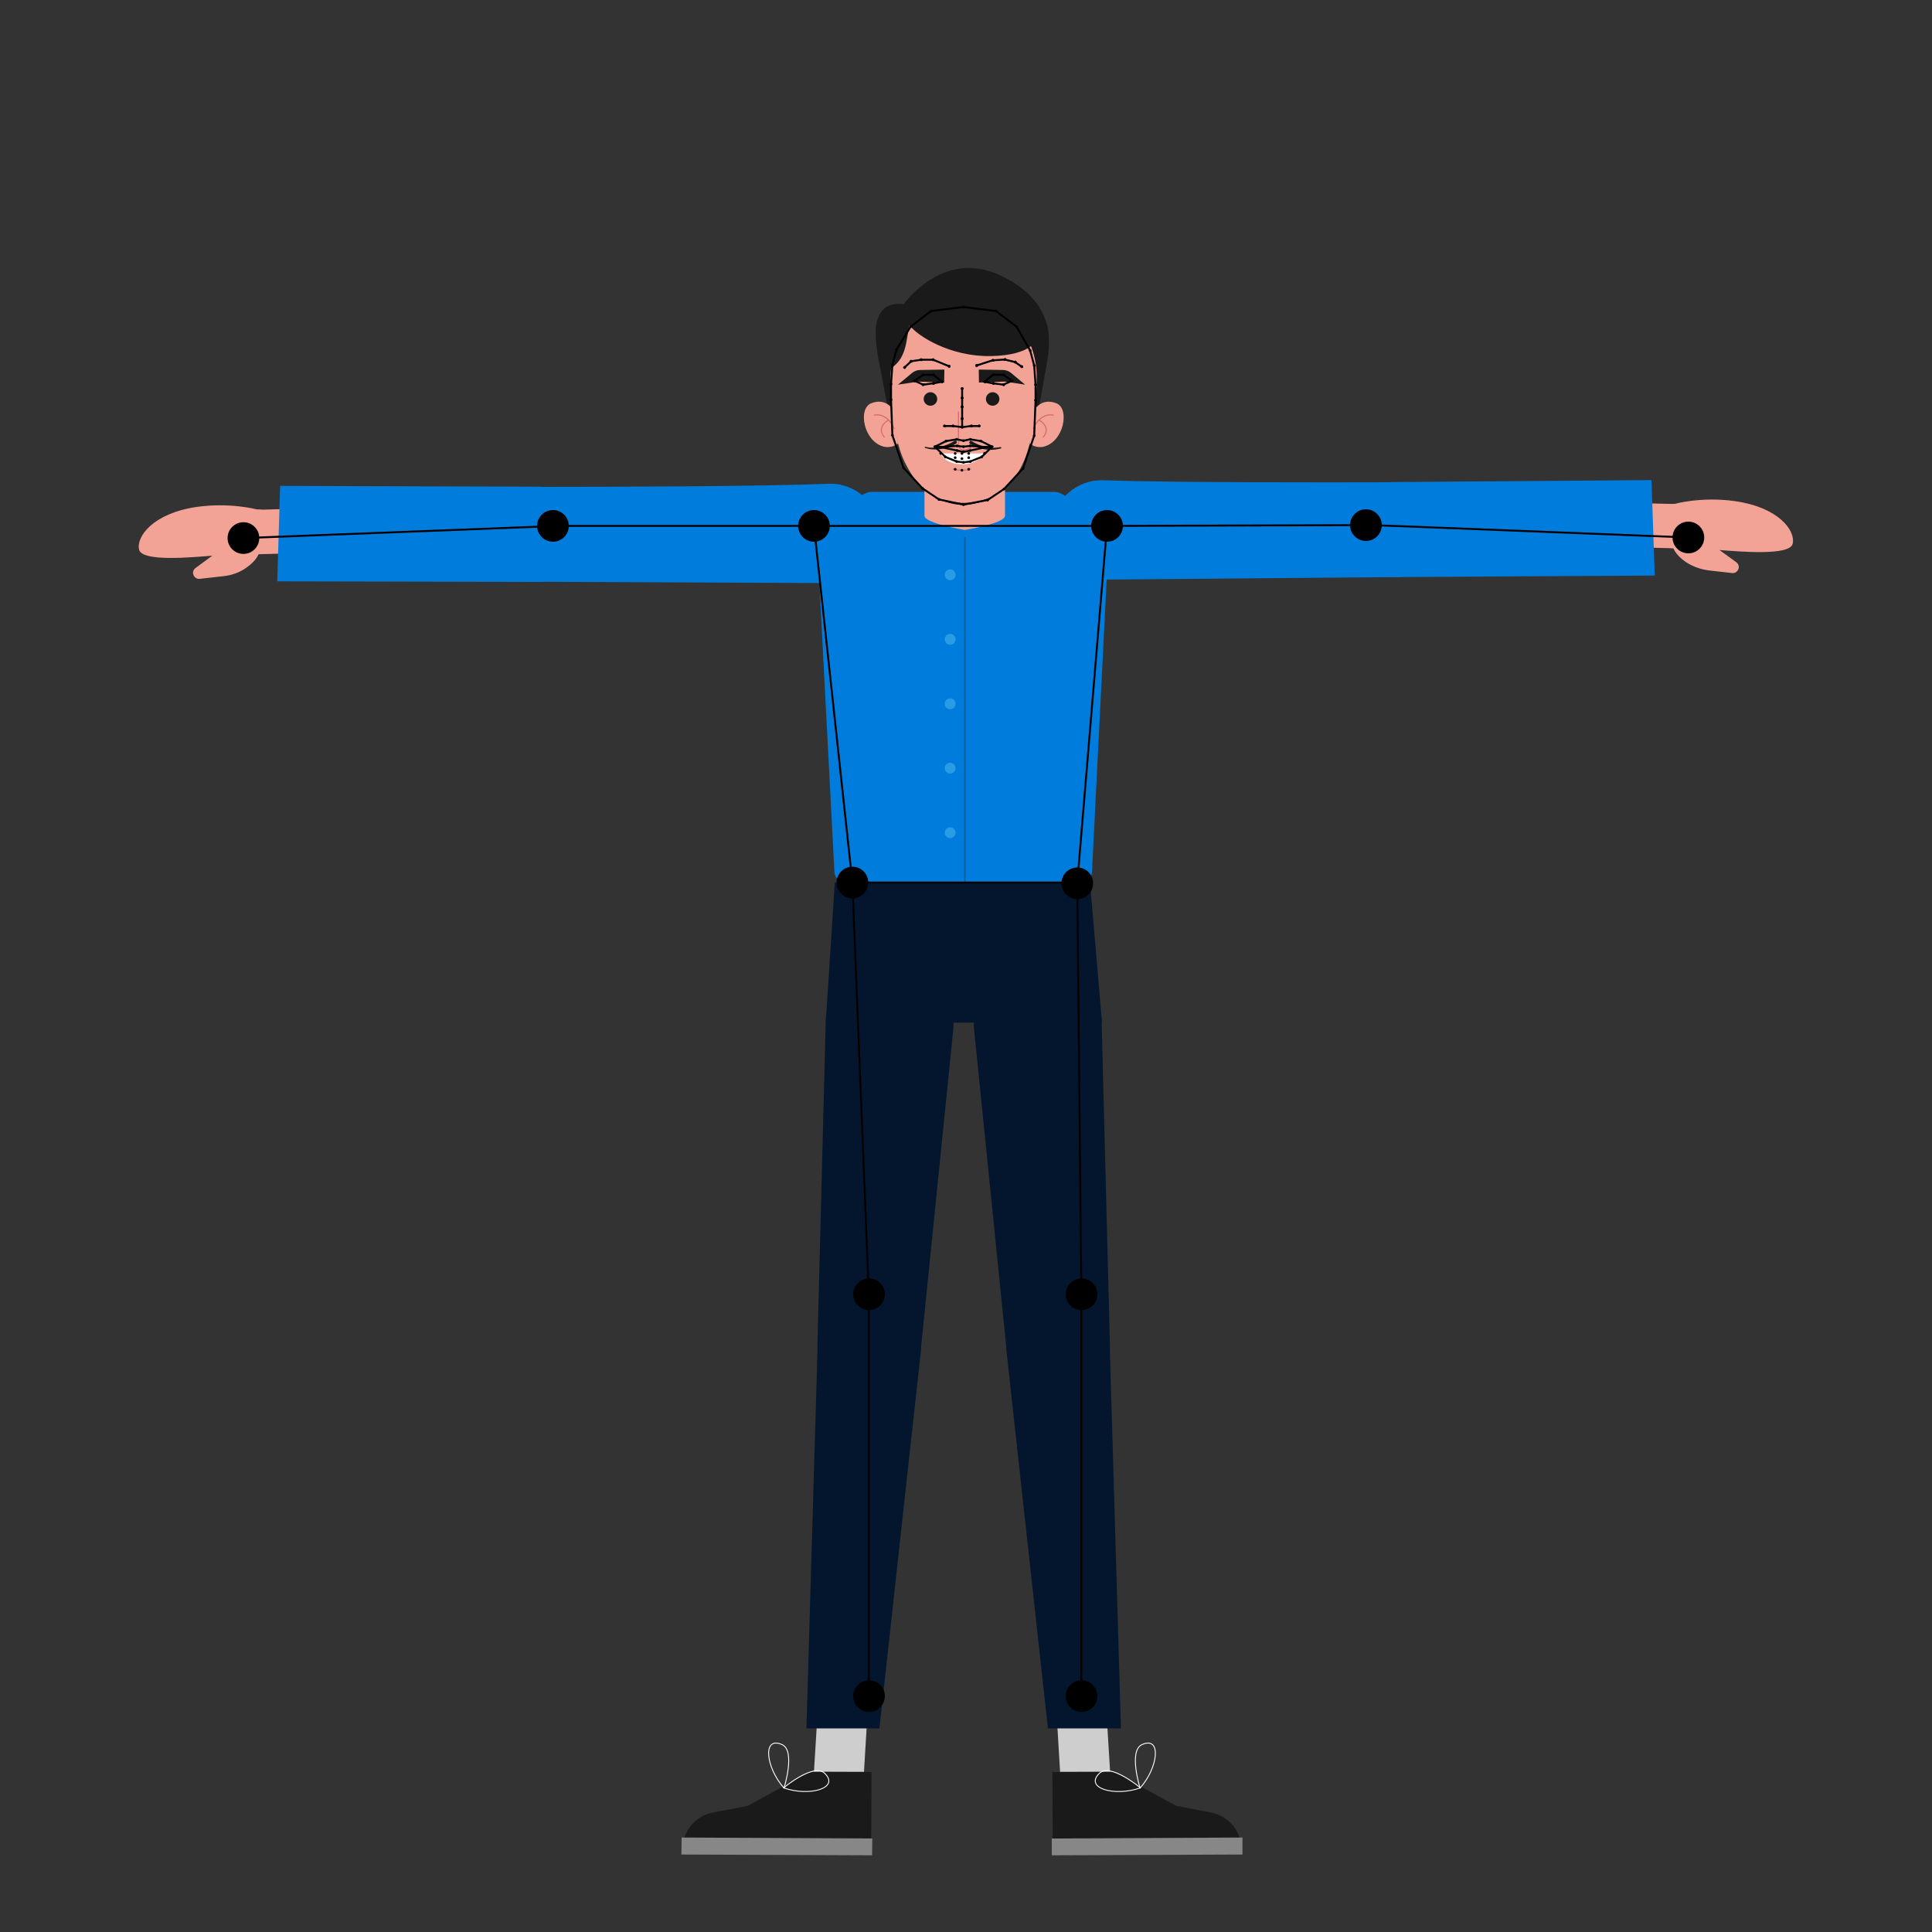 <?xml version="1.0" encoding="utf-8"?>
<!-- Generator: Adobe Illustrator 22.0.1, SVG Export Plug-In . SVG Version: 6.00 Build 0)  -->
<svg version="1.1" id="Layer_1" xmlns="http://www.w3.org/2000/svg" xmlns:xlink="http://www.w3.org/1999/xlink" x="0px" y="0px"
	 viewBox="0 0 1000 1000" style="enable-background:new 0 0 1000 1000;" xml:space="preserve">
<rect x="0" y="0" width="1000" height="1000" fill="#333333" stroke="none"/>
<style type="text/css">
	.st0{fill:#04162E;}
	.st1{fill:#CECECE;}
	.st2{fill:#1A1A1A;}
	.st3{fill:#878787;}
	.st4{fill:none;stroke:#FFFFFF;stroke-width:0.461;stroke-linecap:round;stroke-linejoin:round;stroke-miterlimit:10;}
	.st5{fill:#007DDC;}
	.st6{fill:none;stroke:#005F99;stroke-width:0.719;stroke-miterlimit:10;}
	.st7{fill:#289DE5;}
	.st8{fill:#F3A396;}
	.st9{fill:none;stroke:#D26665;stroke-width:0.497;stroke-linecap:round;stroke-linejoin:round;stroke-miterlimit:10;}
	.st10{fill:none;stroke:#D26665;stroke-width:0.48;stroke-linecap:round;stroke-linejoin:round;stroke-miterlimit:10;}
	.st11{fill:#FFFFFF;}
	.st12{fill:none;stroke:#000000;stroke-miterlimit:10;}
</style>
<g id="illustration">
	<polygon class="st0" points="570.4,529.3 427.4,529.3 432.1,456.8 564.2,456.8 	"/>
	<path class="st0" d="M427.4,528.5L423.1,696c-0.5,15.1,11.6,27.7,26.8,27.7l0,0c13.7,0,25.2-10.4,26.6-24L493.4,533
		c2-19.5-13.3-36.5-32.9-36.5l0,0C442.6,496.5,428,510.6,427.4,528.5z"/>
	<polygon class="st1" points="421.3,917.1 424.7,861.9 450.5,862 447.2,917.1 	"/>
	<path class="st2" d="M419.3,917.1L387,934.7l-18.2,3.5c-8.3,1.6-14.6,8.6-15.4,17l-0.4,4l97.9,0.4l0.2-42.4L419.3,917.1z"/>
	<polyline class="st3" points="451.4,960.3 352.7,959.9 352.8,951.1 451.5,951.6 451.4,960.3 	"/>
	<path class="st4" d="M405.6,925.4c0,0,15.5-13,21.2-7.6C434.9,925.5,419,930.1,405.6,925.4z"/>
	<path class="st4" d="M405.8,925.5c0,0,6.1-19.3-1-22.5C394.5,898.4,396.3,914.8,405.8,925.5z"/>
	<path class="st0" d="M476.5,700.6l-21.3,194h-37.8l5.8-197.8c0.4-15,13.1-26.6,28-25.9l0,0C466.7,671.6,478.2,685.2,476.5,700.6z"
		/>
	<polygon class="st1" points="574.6,917.1 571.2,861.9 545.4,862 548.7,917.1 	"/>
	<path class="st2" d="M576.5,917.1l32.3,17.6l18.2,3.5c8.3,1.6,14.6,8.6,15.4,17l0.4,4l-97.9,0.4l-0.2-42.4L576.5,917.1z"/>
	<polyline class="st3" points="544.4,960.3 643.1,959.9 643.1,951.1 544.4,951.6 544.4,960.3 	"/>
	<path class="st4" d="M590.3,925.4c0,0-15.5-13-21.2-7.6C561,925.5,576.8,930.1,590.3,925.4z"/>
	<path class="st4" d="M590.1,925.5c0,0-6.1-19.3,1-22.5C601.3,898.4,599.6,914.8,590.1,925.5z"/>
	<path class="st0" d="M570.2,528.5l4.3,167.5c0.5,15.1-11.6,27.7-26.8,27.7l0,0c-13.7,0-25.2-10.4-26.6-24L504.2,533
		c-2-19.5,13.3-36.5,32.9-36.5l0,0C555,496.5,569.6,510.6,570.2,528.5z"/>
	<path class="st0" d="M521.1,700.6l21.3,194h37.8l-5.8-197.8c-0.4-15-13.1-26.6-28-25.9l0,0C531,671.6,519.4,685.2,521.1,700.6z"/>
	<path class="st5" d="M451.1,254.6c-1,0-2,0.2-2.9,0.6c-15.6,7.3-25.3,23.4-24.4,40.7l8.1,155.5c0.2,3,2.6,5.4,5.7,5.4h60.6h61.3
		c3,0,5.5-2.4,5.7-5.4L573,296c0.9-17.3-8.8-33.4-24.4-40.8c-0.9-0.4-1.9-0.6-2.9-0.6L451.1,254.6z"/>
	<line class="st6" x1="499.4" y1="277.9" x2="499.4" y2="457.2"/>
	<path class="st7" d="M494.6,297.5c0,1.6-1.3,2.8-2.8,2.8c-1.6,0-2.8-1.3-2.8-2.8c0-1.6,1.3-2.8,2.8-2.8
		C493.3,294.7,494.6,296,494.6,297.5z"/>
	<path class="st7" d="M494.6,330.9c0,1.6-1.3,2.8-2.8,2.8c-1.6,0-2.8-1.3-2.8-2.8c0-1.6,1.3-2.8,2.8-2.8
		C493.3,328.1,494.6,329.3,494.6,330.9z"/>
	<path class="st7" d="M494.6,364.3c0,1.6-1.3,2.8-2.8,2.8c-1.6,0-2.8-1.3-2.8-2.8c0-1.6,1.3-2.8,2.8-2.8
		C493.3,361.4,494.6,362.7,494.6,364.3z"/>
	<path class="st7" d="M494.6,397.6c0,1.6-1.3,2.8-2.8,2.8c-1.6,0-2.8-1.3-2.8-2.8c0-1.6,1.3-2.8,2.8-2.8
		C493.3,394.8,494.6,396.1,494.6,397.6z"/>
	<path class="st7" d="M494.6,431c0,1.6-1.3,2.8-2.8,2.8c-1.6,0-2.8-1.3-2.8-2.8c0-1.6,1.3-2.8,2.8-2.8
		C493.3,428.2,494.6,429.4,494.6,431z"/>
	<path class="st5" d="M428.9,250.4c-34.7,1.4-112.8,1.6-152,1.6c-13.1,0-23.9,10.3-24.5,23.5l0,0c-0.6,13.9,10.5,25.5,24.4,25.6
		l153.7,0.7c14.8-0.3,26.3-13,25.1-27.8l0,0C454.4,260.3,442.6,249.9,428.9,250.4z"/>
	<path class="st8" d="M121,275.8L121,275.8c-0.2-6.3,4.7-11.6,11.1-11.9l28.6-0.8c6.3-0.2,11.6,4.7,11.9,11.1l0,0
		c0.2,6.3-4.7,11.6-11.1,11.9l-28.6,0.8C126.6,287.1,121.3,282.1,121,275.8z"/>
	<path class="st8" d="M127.7,293.7c5.1-3.6,6.2-7,6.2-7l0,0c5.5-0.1,9.8-4.7,9.4-10.2l-0.3-3.9c-0.3-5.1-4.6-9-9.6-8.9h-0.3
		c0,0-14-3.8-31.4-1.3c-22.4,3.3-31.3,15.3-29.7,22.1c1.5,6.5,28,3.9,37.9,3.1l-8.7,6.4c-1.1,0.8-1.6,2.2-1.1,3.5
		c0.5,1.4,1.9,2.3,3.3,2.1l11.6-1.3C119.6,297.9,124,296.4,127.7,293.7z"/>
	<path class="st5" d="M277,251.9l-132-0.4l-1.5,49.4l134.9,0.3c14.2-0.3,25.2-12.5,24-26.6l0,0C301.4,261.4,290.2,251.4,277,251.9z"
		/>
	<path class="st5" d="M571,248.6c34.7,1.2,112.8,1.1,152,1c13.1,0,24,10.2,24.6,23.4l0,0c0.7,13.9-10.4,25.6-24.3,25.7L569.7,300
		c-14.8-0.3-26.3-12.9-25.2-27.7l0,0C545.5,258.6,557.2,248.1,571,248.6z"/>
	<path class="st8" d="M878.9,272.7L878.9,272.7c0.2-6.3-4.8-11.6-11.1-11.8l-28.6-0.7c-6.3-0.2-11.6,4.8-11.8,11.1l0,0
		c-0.2,6.3,4.8,11.6,11.1,11.8l28.6,0.7C873.5,284,878.7,279.1,878.9,272.7z"/>
	<path class="st5" d="M722.9,249.5l131.9-1l1.7,49.4l-134.9,0.8c-14.2-0.2-25.2-12.4-24.1-26.5l0,0
		C698.5,259.1,709.7,249,722.9,249.5z"/>
	<path class="st8" d="M872.3,290.7c-5.1-3.6-6.2-7-6.2-7l0,0c-5.5,0-9.8-4.7-9.4-10.1l0.2-3.9c0.3-5.1,4.5-9,9.6-8.9h0.3
		c0,0,14-3.9,31.3-1.4c22.4,3.2,31.3,15.1,29.8,22c-1.4,6.5-28,4-37.9,3.3l8.7,6.3c1.1,0.8,1.6,2.2,1.1,3.5
		c-0.5,1.4-1.8,2.3-3.3,2.1l-11.6-1.3C880.5,294.8,876.1,293.3,872.3,290.7z"/>
	<path class="st8" d="M499.4,274.3L499.4,274.3c0,0-20.9-3.3-20.9-7.4V251h41.7v15.9C520.2,271,499.4,274.3,499.4,274.3z"/>
	<path class="st2" d="M478.5,253.3c0,0,8.6,8.4,20.9,8c12.5-0.5,20.9-8.7,20.9-8.7s-8.7,7.6-20.6,7.6S478.5,253.3,478.5,253.3z"/>
	<path class="st2" d="M542.2,169c-2.1-7.7-7.1-18.6-25-26.7c-29.5-13.4-49.4,15.1-49.4,15.1c-7.9-0.8-12.2,2.2-14,9.4
		c-1.5,6.1,0.5,18.1,1.6,22.6l5.9,31.1l5.7-27.6c5.6-18.2,14-25.6,14-25.6l26.9-2.1l28.6,52.7l5.6-31.2c0.7-4,1-8,0.8-12
		C542.8,172.4,542.6,170.4,542.2,169z"/>
	<path class="st8" d="M535.9,211.5c0,0,3.5-5.6,10.8-2.8c7.2,2.7,4,20.3-6.9,22.6c0,0-3.9,0.8-6.9-1.8
		C532.8,229.4,535.5,216.4,535.9,211.5z"/>
	<path class="st9" d="M545.2,214.9c0,0-6.1-2-10.4,6.9"/>
	<path class="st9" d="M537.8,217.4c0,0,6.6,3.5,2.2,8.8"/>
	<path class="st8" d="M461.8,211.5c0,0-3.5-5.6-10.8-2.8c-7.2,2.7-4,20.3,6.9,22.6c0,0,3.9,0.8,6.9-1.8
		C464.9,229.4,462.2,216.4,461.8,211.5z"/>
	<path class="st9" d="M452.5,214.9c0,0,6.1-2,10.4,6.9"/>
	<path class="st9" d="M459.9,217.4c0,0-6.6,3.5-2.2,8.8"/>
	<path class="st8" d="M536.6,194.8c0,10.6-1,32.8-7.6,46c-6.1,12.4-16.2,19-29.5,19.4c-13.3,0.4-23.2-4.7-31.1-20.8
		c-7.9-16-7.5-44.4-7.5-44.4s0-37.9,37.4-37.9C537.8,157.1,536.6,194.8,536.6,194.8z"/>
	<path class="st2" d="M533.2,161.9c-1,0.3-32.4-8.4-32.4-8.4l-27.6,8.4l0,0c-24.3,6.6-13.6,29.6-13.6,29.6
		c10-5.1,9.3-15.6,11.1-23.2c4.4,5.8,21.3,16.4,42.2,16c21.3-0.4,23.7-8.7,23.7-8.7S534.2,161.5,533.2,161.9z"/>
	<g>
		<path class="st9" d="M496.1,213.2v16.9c0,0.4,0.1,0.7,0.2,1.1c0.5,1.3,2,1.9,3.4,1.6l2.9-0.8"/>
		<circle id="nose1_1_" cx="498" cy="206" r="0.7"/>
		<circle id="nose0_1_" cx="498" cy="201.1" r="0.7"/>
		<circle id="nose3_1_" cx="498" cy="216.7" r="0.7"/>
		<circle id="rightNose0_1_" cx="488.9" cy="220.5" r="0.7"/>
		<circle id="rightNose1_1_" cx="493.3" cy="220.5" r="0.7"/>
		<circle id="nose2_1_" cx="498" cy="210.6" r="0.7"/>
		<circle id="nose4_1_" cx="498" cy="221.1" r="0.7"/>
		<circle id="leftNose0_1_" cx="506.8" cy="220.5" r="0.7"/>
		<circle id="leftNose1_1_" cx="502.8" cy="220.5" r="0.7"/>
	</g>
	<g>
		<path class="st2" d="M485.1,206.5c0,2-1.6,3.5-3.5,3.5c-2,0-3.5-1.6-3.5-3.5s1.6-3.5,3.5-3.5S485.1,204.6,485.1,206.5z"/>
		<circle id="rightEye0_1_" cx="473.4" cy="197.1" r="0.7"/>
		<circle id="rightEye1_1_" cx="477.8" cy="194" r="0.7"/>
		<circle id="rightEye5_1_" cx="477.8" cy="199.1" r="0.7"/>
		<circle id="rightEye2_1_" cx="483.2" cy="194" r="0.7"/>
		<circle id="rightEye3_1_" cx="487.6" cy="197.6" r="0.7"/>
		<circle id="rightEye4_1_" cx="483.2" cy="198.4" r="0.7"/>
	</g>
	<g>
		<path class="st2" d="M488.7,198l0.1-6.7l-12.5,0.2c-1.6,0-3.1,0.6-4.3,1.6l-7.2,6l10.5-1.6L488.7,198z"/>
		<circle id="rightBrow1_1_" cx="471.6" cy="187" r="0.7"/>
		<circle id="rightBrow4_1_" cx="491.3" cy="189.6" r="0.7"/>
		<circle id="rightBrow3_1_" cx="483" cy="186.2" r="0.7"/>
		<circle id="rightBrow0_1_" cx="468.2" cy="190.2" r="0.7"/>
		<circle id="rightBrow2_1_" cx="476.8" cy="186.2" r="0.7"/>
	</g>
	<g>
		<path class="st2" d="M510.3,206.5c0,2,1.6,3.5,3.5,3.5c1.9,0,3.5-1.6,3.5-3.5s-1.6-3.5-3.5-3.5S510.3,204.6,510.3,206.5z"/>
		<circle id="leftEye0_1_" cx="523.9" cy="197.1" r="0.7"/>
		<circle id="leftEye1_1_" cx="519.5" cy="194" r="0.7"/>
		<circle id="leftEye5_1_" cx="519.5" cy="199.1" r="0.7"/>
		<circle id="leftEye2_1_" cx="514.2" cy="194" r="0.7"/>
		<circle id="leftEye3_1_" cx="509.8" cy="197.6" r="0.7"/>
		<circle id="leftEye4_1_" cx="514.2" cy="198.4" r="0.7"/>
	</g>
	<g>
		<path class="st2" d="M506.7,198l-0.1-6.7l12.5,0.2c1.6,0,3.1,0.6,4.3,1.6l7.2,6l-10.5-1.6L506.7,198z"/>
		<circle id="leftBrow1_1_" cx="525.5" cy="187.4" r="0.7"/>
		<circle id="leftBrow4_1_" cx="505.5" cy="189.2" r="0.7"/>
		<circle id="leftBrow3_1_" cx="514" cy="186.5" r="0.7"/>
		<circle id="leftBrow0_1_" cx="528.9" cy="189.8" r="0.7"/>
		<circle id="leftBrow2_1_" cx="520.2" cy="186.1" r="0.7"/>
	</g>
	<g>
		<path class="st10" d="M493.3,242.8c0,0,4.1,1.3,9.2,0"/>
		<path class="st11" d="M486.8,234.7h22.8c0,0-4,6.1-12.4,5.6C488.8,239.9,486.8,234.7,486.8,234.7z"/>
		<circle id="upperLipBottomMid" cx="497.9" cy="234.7" r="0.7"/>
		<circle id="rightUpperLipBottom1" cx="494.4" cy="234.7" r="0.7"/>
		<path id="rightMiddleLip_2_" d="M486.9,234c0.3,0,0.7,0.3,0.7,0.7s-0.3,0.7-0.7,0.7c-0.3,0-0.7-0.3-0.7-0.7
			C486.2,234.3,486.6,234,486.9,234z"/>
		<circle id="lowerLipTopMid" cx="497.9" cy="237.4" r="0.7"/>
		<circle id="rightLowerLipTop0" cx="494.4" cy="236.9" r="0.7"/>
		<circle id="leftUpperLipBottom1" cx="501.4" cy="234.7" r="0.7"/>
		<path id="leftMiddleLip_2_" d="M509.6,233.9c0.3,0,0.7,0.3,0.7,0.7s-0.3,0.7-0.7,0.7c-0.3,0-0.7-0.3-0.7-0.7
			C508.9,234.3,509.2,233.9,509.6,233.9z"/>
		<circle id="leftLowerLipTop0" cx="501.4" cy="236.9" r="0.7"/>
		<circle id="lowerLipBottomMid" cx="497.9" cy="243.4" r="0.7"/>
		<circle id="rightLowerLipBottom1" cx="494.4" cy="242.9" r="0.7"/>
		<circle id="leftLowerLipBottom1" cx="501.4" cy="242.9" r="0.7"/>
	</g>
	<path class="st2" d="M503,228.3c1,0.7,2.2,1.3,3.4,1.8c1.2,0.5,2.4,0.9,3.7,1.2c1.3,0.3,2.6,0.4,3.9,0.5c1.3,0,2.6-0.2,3.9-0.4l0,0
		c0.2,0,0.4,0.1,0.4,0.3s-0.1,0.3-0.2,0.4c-1.3,0.3-2.7,0.6-4.1,0.7c-1.4,0.1-2.8,0-4.1-0.2c-1.4-0.2-2.7-0.6-4-1
		c-1.3-0.5-2.5-1-3.8-1.8c-0.4-0.2-0.5-0.7-0.3-1.1C502,228.1,502.5,228,503,228.3C502.9,228.2,503,228.2,503,228.3L503,228.3z"/>
	<path class="st2" d="M494.9,229.6c-1.3,0.8-2.5,1.3-3.8,1.8s-2.6,0.8-4,1s-2.7,0.3-4.1,0.2c-1.4,0-2.7-0.3-4.1-0.7
		c-0.2,0-0.3-0.2-0.2-0.4c0-0.2,0.2-0.3,0.4-0.2l0,0c1.3,0.3,2.6,0.5,3.9,0.4c1.3,0,2.6-0.2,3.9-0.5s2.5-0.7,3.7-1.2
		s2.4-1.1,3.4-1.8l0,0c0.4-0.3,0.9-0.2,1.1,0.2C495.4,228.8,495.3,229.3,494.9,229.6L494.9,229.6z"/>
</g>
<g id="skeleton_1_">
	<polygon class="st12" points="421.3,272.2 441.2,456.8 557.6,456.8 573,272.2 	"/>
	<polyline class="st12" points="423.7,272.2 289.3,272.2 126,278.5 	"/>
	<polyline class="st12" points="573,272.2 710.6,271.8 873.9,278.2 	"/>
	<polyline class="st12" points="441.2,456.8 449.7,670.2 449.7,878.2 	"/>
	<polyline class="st12" points="557.6,456.8 559.7,670.2 559.7,878.2 	"/>
	<polyline class="st12" points="498.7,158.9 481.9,161 471.3,169.1 464,181 461.9,188.9 461.2,198.8 461.2,206.9 461.9,225.3 
		467.7,242.2 477.5,252.8 486,258.5 498.7,261.2 511.2,258.8 519.7,253.1 529.5,242.5 535.3,225.5 536,207.2 536,199.1 535.3,189.2 
		533.2,181.4 526.2,169.1 515.5,161 498.7,158.9 	"/>
	<polyline class="st12" points="468.2,190.2 471.6,187 476.8,186.2 483,186.2 491.3,189.6 	"/>
	<polygon class="st12" points="473.4,197.1 477.8,194 483.2,194 487.6,197.6 483.2,198.4 477.8,199.1 	"/>
	<polyline class="st12" points="488.9,220.5 493.3,220.5 498,221.1 498,216.7 498,210.6 498,206 498,201.1 	"/>
	<polyline class="st12" points="528.8,189.8 525.4,187.4 520,186.1 513.8,186.5 505.4,189.2 	"/>
	<polygon class="st12" points="523.8,197.1 519.3,194 513.9,194 509.6,197.6 513.9,198.4 519.3,199.1 	"/>
	<polyline class="st12" points="506.8,220.5 502.6,220.5 498,221.1 	"/>
	<polygon class="st12" points="483.9,231.2 489.7,228.3 495.2,227.4 498.7,228.1 502.2,227.4 507.7,228.3 513.5,231.2 508.1,236.5 
		502.1,238.9 498.7,239.3 495.2,238.9 489.3,236.5 	"/>
	<polyline class="st12" points="483.9,231.2 486.9,231.4 495.4,230.8 498.7,231.2 502.1,230.8 510.5,231.4 513.5,231.2 	"/>
	<polyline class="st12" points="483.9,231.2 486.9,231.4 495.4,233.2 498.7,233.9 502.1,233.2 510.5,231.4 513.5,231.2 	"/>
	<circle id="rightShoulder_1_" cx="421.3" cy="272.2" r="8.2"/>
	<circle id="rightElbow_1_" cx="286.2" cy="272.2" r="8.2"/>
	<circle id="rightWrist_1_" cx="126" cy="278.5" r="8.2"/>
	<circle id="rightHip_1_" cx="441.2" cy="456.8" r="8.2"/>
	<circle id="rightKnee_1_" cx="449.8" cy="669.9" r="8.2"/>
	<circle id="rightAnkle_1_" cx="449.8" cy="877.9" r="8.2"/>
	<circle id="leftElbow_1_" cx="707" cy="271.8" r="8.2"/>
	<circle id="leftWrist_1_" cx="873.9" cy="278.2" r="8.2"/>
	<circle id="leftHip_1_" cx="557.6" cy="457.2" r="8.2"/>
	<circle id="leftKnee_1_" cx="559.8" cy="669.9" r="8.2"/>
	<circle id="leftAnkle_1_" cx="559.8" cy="877.9" r="8.2"/>
	<circle id="rightEye0_2_" cx="473.4" cy="197.1" r="0.7"/>
	<circle id="rightBrow1_2_" cx="471.6" cy="187" r="0.7"/>
	<circle id="rightBrow4_2_" cx="491.3" cy="189.6" r="0.7"/>
	<circle id="nose1_2_" cx="498" cy="206" r="0.7"/>
	<circle id="rightBrow3_2_" cx="483" cy="186.2" r="0.7"/>
	<circle id="rightEye1_2_" cx="477.8" cy="194" r="0.7"/>
	<circle id="rightBrow0_2_" cx="468.2" cy="190.2" r="0.7"/>
	<circle id="rightBrow2_2_" cx="476.8" cy="186.2" r="0.7"/>
	<circle id="rightEye5_2_" cx="477.8" cy="199.1" r="0.7"/>
	<circle id="rightEye2_2_" cx="483.2" cy="194" r="0.7"/>
	<circle id="rightEye3_2_" cx="487.6" cy="197.6" r="0.7"/>
	<circle id="nose0_2_" cx="498" cy="201.1" r="0.7"/>
	<circle id="nose3_2_" cx="498" cy="216.7" r="0.7"/>
	<circle id="rightNose0_2_" cx="488.9" cy="220.5" r="0.7"/>
	<circle id="rightMouthCorner_1_" cx="483.9" cy="231.2" r="0.7"/>
	<circle id="rightNose1_2_" cx="493.3" cy="220.5" r="0.7"/>
	<circle id="rightUpperLipTop0_1_" cx="489.7" cy="228.3" r="0.7"/>
	<circle id="nose2_2_" cx="498" cy="210.6" r="0.7"/>
	<circle id="nose4_2_" cx="498" cy="221.1" r="0.7"/>
	<circle id="upperLipTopMid_1_" cx="498.7" cy="228.1" r="0.7"/>
	<circle id="rightUpperLipTop1_1_" cx="495.2" cy="227.4" r="0.7"/>
	<path id="rightMiddleLip_1_" d="M486.9,230.8c0.3,0,0.7,0.3,0.7,0.7c0,0.3-0.3,0.7-0.7,0.7c-0.3,0-0.7-0.3-0.7-0.7
		S486.6,230.8,486.9,230.8z"/>
	<circle id="lowerLipBottomMid_1_" cx="498.7" cy="239.3" r="0.7"/>
	<circle id="upperLipBottomMid_2_" cx="498.7" cy="231.2" r="0.7"/>
	<circle id="lowerLipTopMid_1_" cx="498.7" cy="233.8" r="0.7"/>
	<circle id="rightUpperLipBottom1_2_" cx="495.4" cy="230.8" r="0.7"/>
	<circle id="rightLowerLipTop0_1_" cx="495.4" cy="233.2" r="0.7"/>
	<circle id="rightLowerLipBottom1_1_" cx="495.2" cy="238.9" r="0.7"/>
	<circle id="rightLowerLipBottom0_1_" cx="489.3" cy="236.5" r="0.7"/>
	<circle id="rightEye4_2_" cx="483.2" cy="198.4" r="0.7"/>
	<circle id="jawMid_1_" cx="498.7" cy="261.2" r="0.7"/>
	<circle id="rightJaw7_1_" cx="486" cy="258.5" r="0.7"/>
	<circle id="rightJaw6_1_" cx="477.5" cy="252.8" r="0.7"/>
	<circle id="rightJaw5_1_" cx="467.7" cy="242.2" r="0.7"/>
	<circle id="rightJaw4_1_" cx="461.9" cy="225.3" r="0.7"/>
	<circle id="rightJaw3_1_" cx="461.2" cy="206.9" r="0.7"/>
	<circle id="rightJaw2_1_" cx="461.2" cy="198.8" r="0.7"/>
	<circle id="rightJaw1_1_" cx="461.9" cy="188.9" r="0.7"/>
	<circle id="rightJaw0_1_" cx="464" cy="181" r="0.7"/>
	<circle id="topMid_1_" cx="498.9" cy="158.9" r="0.7"/>
	<circle id="leftTop0_1_" cx="515.5" cy="161" r="0.7"/>
	<circle id="leftTop1_1_" cx="526.2" cy="169.1" r="0.7"/>
	<circle id="leftEye0_2_" cx="523.9" cy="197.1" r="0.7"/>
	<circle id="leftBrow1_2_" cx="525.5" cy="187.4" r="0.7"/>
	<circle id="leftBrow4_2_" cx="505.5" cy="189.2" r="0.7"/>
	<circle id="leftBrow3_2_" cx="514" cy="186.5" r="0.7"/>
	<circle id="leftEye1_2_" cx="519.5" cy="194" r="0.7"/>
	<circle id="leftBrow0_2_" cx="528.9" cy="189.8" r="0.7"/>
	<circle id="leftBrow2_2_" cx="520.2" cy="186.1" r="0.7"/>
	<circle id="leftEye5_2_" cx="519.5" cy="199.1" r="0.7"/>
	<circle id="leftEye2_2_" cx="514.2" cy="194" r="0.7"/>
	<circle id="leftEye3_2_" cx="509.8" cy="197.6" r="0.7"/>
	<circle id="leftNose0_2_" cx="506.8" cy="220.5" r="0.7"/>
	<circle id="leftMouthCorner_1_" cx="513.5" cy="231.2" r="0.7"/>
	<circle id="leftNose1_2_" cx="502.8" cy="220.5" r="0.7"/>
	<circle id="leftUpperLipTop0_1_" cx="507.7" cy="228.3" r="0.7"/>
	<circle id="leftUpperLipTop1_1_" cx="502.2" cy="227.4" r="0.7"/>
	<path id="leftMiddleLip_1_" d="M510.5,230.8c0.3,0,0.7,0.3,0.7,0.7c0,0.3-0.3,0.7-0.7,0.7c-0.3,0-0.7-0.3-0.7-0.7
		S510.1,230.8,510.5,230.8z"/>
	<circle id="leftUpperLipBottom1_2_" cx="502.1" cy="230.8" r="0.7"/>
	<circle id="leftLowerLipTop0_1_" cx="502.1" cy="233.2" r="0.7"/>
	<circle id="leftLowerLipBottom1_1_" cx="502.2" cy="238.9" r="0.7"/>
	<circle id="leftLowerLipBottom0_1_" cx="508.1" cy="236.5" r="0.7"/>
	<circle id="leftEye4_2_" cx="514.2" cy="198.4" r="0.7"/>
	<circle id="leftJaw7_1_" cx="511.2" cy="258.8" r="0.7"/>
	<circle id="leftJaw6_1_" cx="519.7" cy="253.1" r="0.7"/>
	<circle id="leftJaw5_1_" cx="529.5" cy="242.5" r="0.7"/>
	<circle id="leftJaw4_1_" cx="535.3" cy="225.5" r="0.7"/>
	<circle id="leftJaw3_1_" cx="536" cy="207.2" r="0.7"/>
	<circle id="leftJaw2_1_" cx="536" cy="199.1" r="0.7"/>
	<circle id="leftJaw1_1_" cx="535.3" cy="189.2" r="0.7"/>
	<circle id="leftJaw0_1_" cx="533.2" cy="181.4" r="0.7"/>
	<circle id="rightTop0_1_" cx="482" cy="161" r="0.7"/>
	<circle id="rightTop1_1_" cx="471.3" cy="169.1" r="0.7"/>
	<circle id="leftShoulder_1_" cx="573" cy="272.2" r="8.2"/>
</g>
</svg>

